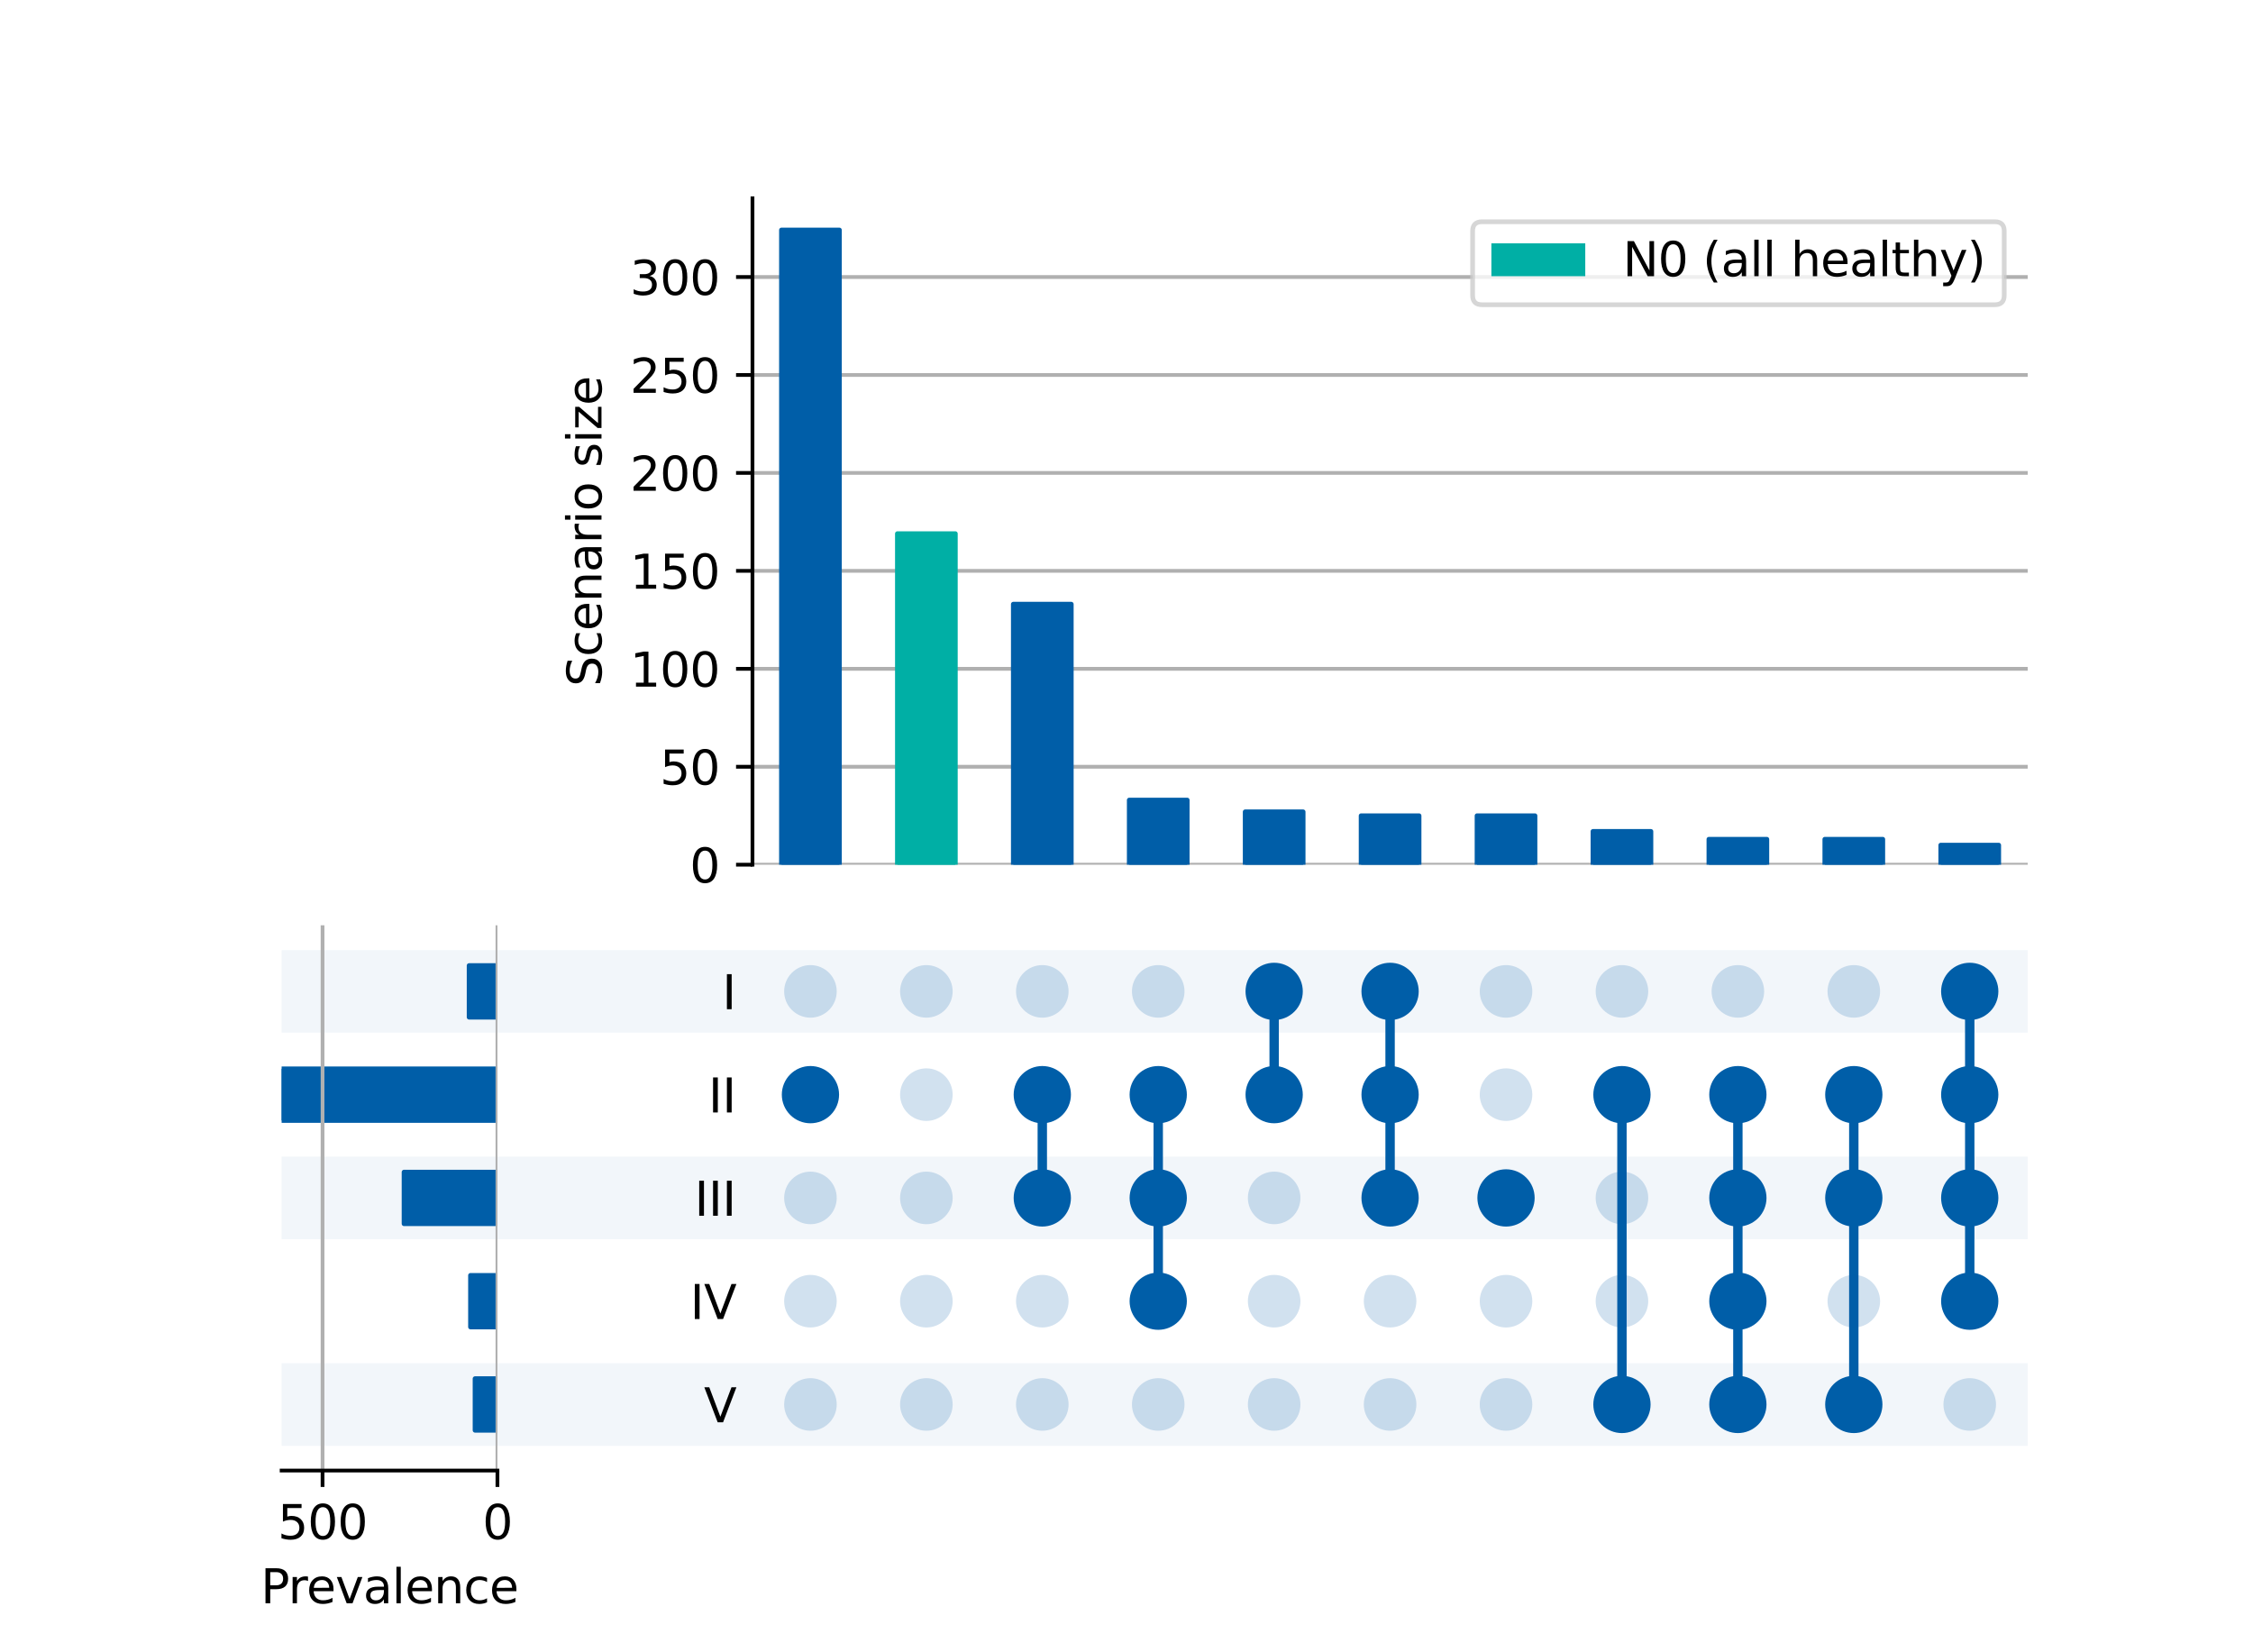 <?xml version="1.0" encoding="utf-8" standalone="no"?>
<!DOCTYPE svg PUBLIC "-//W3C//DTD SVG 1.1//EN"
  "http://www.w3.org/Graphics/SVG/1.1/DTD/svg11.dtd">
<svg xmlns:xlink="http://www.w3.org/1999/xlink" width="480pt" height="352pt" viewBox="0 0 480 352" xmlns="http://www.w3.org/2000/svg" version="1.1">
 <defs>
  <style type="text/css">*{stroke-linejoin: round; stroke-linecap: butt}</style>
 </defs>
 <g id="figure_1">
  <g id="patch_1">
   <path d="M 0 352 
L 480 352 
L 480 0 
L 0 0 
z
" style="fill: #ffffff"/>
  </g>
  <g id="axes_1">
   <g id="patch_2">
    <path d="M 60 308 
L 432 308 
L 432 290.4 
L 60 290.4 
z
" clip-path="url(#pc994a46231)" style="fill: #005ea8; fill-opacity: 0.051"/>
   </g>
   <g id="patch_3">
    <path d="M 60 286 
L 432 286 
L 432 268.4 
L 60 268.4 
L 60 286 
z
" clip-path="url(#pc994a46231)" style="fill: none"/>
   </g>
   <g id="patch_4">
    <path d="M 60 264 
L 432 264 
L 432 246.4 
L 60 246.4 
z
" clip-path="url(#pc994a46231)" style="fill: #005ea8; fill-opacity: 0.051"/>
   </g>
   <g id="patch_5">
    <path d="M 60 242 
L 432 242 
L 432 224.4 
L 60 224.4 
L 60 242 
z
" clip-path="url(#pc994a46231)" style="fill: none"/>
   </g>
   <g id="patch_6">
    <path d="M 60 220 
L 432 220 
L 432 202.4 
L 60 202.4 
z
" clip-path="url(#pc994a46231)" style="fill: #005ea8; fill-opacity: 0.051"/>
   </g>
   <g id="matplotlib.axis_1"/>
   <g id="matplotlib.axis_2">
    <g id="ytick_1"/>
    <g id="ytick_2"/>
    <g id="ytick_3"/>
    <g id="ytick_4"/>
    <g id="ytick_5"/>
   </g>
  </g>
  <g id="axes_2">
   <g id="matplotlib.axis_3">
    <g id="ytick_6">
     <g id="line2d_1"/>
     <g id="text_1">
      <!-- V -->
      <g transform="translate(149.974 302.999) scale(0.1 -0.1)">
       <defs>
        <path id="DejaVuSans-56" d="M 1831 0 
L 50 4666 
L 709 4666 
L 2188 738 
L 3669 4666 
L 4325 4666 
L 2547 0 
L 1831 0 
z
" transform="scale(0.016)"/>
       </defs>
       <use xlink:href="#DejaVuSans-56"/>
      </g>
     </g>
    </g>
    <g id="ytick_7">
     <g id="line2d_2"/>
     <g id="text_2">
      <!-- IV -->
      <g transform="translate(147.024 280.999) scale(0.1 -0.1)">
       <defs>
        <path id="DejaVuSans-49" d="M 628 4666 
L 1259 4666 
L 1259 0 
L 628 0 
L 628 4666 
z
" transform="scale(0.016)"/>
       </defs>
       <use xlink:href="#DejaVuSans-49"/>
       <use xlink:href="#DejaVuSans-56" x="29.492"/>
      </g>
     </g>
    </g>
    <g id="ytick_8">
     <g id="line2d_3"/>
     <g id="text_3">
      <!-- III -->
      <g transform="translate(147.965 258.999) scale(0.1 -0.1)">
       <use xlink:href="#DejaVuSans-49"/>
       <use xlink:href="#DejaVuSans-49" x="29.492"/>
       <use xlink:href="#DejaVuSans-49" x="58.984"/>
      </g>
     </g>
    </g>
    <g id="ytick_9">
     <g id="line2d_4"/>
     <g id="text_4">
      <!-- II -->
      <g transform="translate(150.915 236.999) scale(0.1 -0.1)">
       <use xlink:href="#DejaVuSans-49"/>
       <use xlink:href="#DejaVuSans-49" x="29.492"/>
      </g>
     </g>
    </g>
    <g id="ytick_10">
     <g id="line2d_5"/>
     <g id="text_5">
      <!-- I -->
      <g transform="translate(153.865 214.999) scale(0.1 -0.1)">
       <use xlink:href="#DejaVuSans-49"/>
      </g>
     </g>
    </g>
   </g>
   <g id="LineCollection_1">
    <path d="M 172.664 233.2 
L 172.664 233.2 
" clip-path="url(#p81025af4d0)" style="fill: none; stroke: #005ea8; stroke-width: 2"/>
    <path d="M 222.061 255.2 
L 222.061 233.2 
" clip-path="url(#p81025af4d0)" style="fill: none; stroke: #005ea8; stroke-width: 2"/>
    <path d="M 246.76 277.2 
L 246.76 233.2 
" clip-path="url(#p81025af4d0)" style="fill: none; stroke: #005ea8; stroke-width: 2"/>
    <path d="M 271.459 233.2 
L 271.459 211.2 
" clip-path="url(#p81025af4d0)" style="fill: none; stroke: #005ea8; stroke-width: 2"/>
    <path d="M 296.157 255.2 
L 296.157 211.2 
" clip-path="url(#p81025af4d0)" style="fill: none; stroke: #005ea8; stroke-width: 2"/>
    <path d="M 320.856 255.2 
L 320.856 255.2 
" clip-path="url(#p81025af4d0)" style="fill: none; stroke: #005ea8; stroke-width: 2"/>
    <path d="M 345.555 299.2 
L 345.555 233.2 
" clip-path="url(#p81025af4d0)" style="fill: none; stroke: #005ea8; stroke-width: 2"/>
    <path d="M 370.253 299.2 
L 370.253 233.2 
" clip-path="url(#p81025af4d0)" style="fill: none; stroke: #005ea8; stroke-width: 2"/>
    <path d="M 394.952 299.2 
L 394.952 233.2 
" clip-path="url(#p81025af4d0)" style="fill: none; stroke: #005ea8; stroke-width: 2"/>
    <path d="M 419.651 277.2 
L 419.651 211.2 
" clip-path="url(#p81025af4d0)" style="fill: none; stroke: #005ea8; stroke-width: 2"/>
   </g>
   <g id="PathCollection_1">
    <defs>
     <path id="C0_0_f7817d7336" d="M 0 5.6 
C 1.485 5.6 2.91 5.01 3.96 3.96 
C 5.01 2.91 5.6 1.485 5.6 -0 
C 5.6 -1.485 5.01 -2.91 3.96 -3.96 
C 2.91 -5.01 1.485 -5.6 0 -5.6 
C -1.485 -5.6 -2.91 -5.01 -3.96 -3.96 
C -5.01 -2.91 -5.6 -1.485 -5.6 0 
C -5.6 1.485 -5.01 2.91 -3.96 3.96 
C -2.91 5.01 -1.485 5.6 0 5.6 
z
"/>
    </defs>
    <g clip-path="url(#p81025af4d0)">
     <use xlink:href="#C0_0_f7817d7336" x="172.664" y="299.2" style="fill: #005ea8; fill-opacity: 0.18"/>
    </g>
    <g clip-path="url(#p81025af4d0)">
     <use xlink:href="#C0_0_f7817d7336" x="172.664" y="277.2" style="fill: #005ea8; fill-opacity: 0.18"/>
    </g>
    <g clip-path="url(#p81025af4d0)">
     <use xlink:href="#C0_0_f7817d7336" x="172.664" y="255.2" style="fill: #005ea8; fill-opacity: 0.18"/>
    </g>
    <g clip-path="url(#p81025af4d0)">
     <use xlink:href="#C0_0_f7817d7336" x="172.664" y="233.2" style="fill: #005ea8; stroke: #005ea8"/>
    </g>
    <g clip-path="url(#p81025af4d0)">
     <use xlink:href="#C0_0_f7817d7336" x="172.664" y="211.2" style="fill: #005ea8; fill-opacity: 0.18"/>
    </g>
    <g clip-path="url(#p81025af4d0)">
     <use xlink:href="#C0_0_f7817d7336" x="197.363" y="299.2" style="fill: #005ea8; fill-opacity: 0.18"/>
    </g>
    <g clip-path="url(#p81025af4d0)">
     <use xlink:href="#C0_0_f7817d7336" x="197.363" y="277.2" style="fill: #005ea8; fill-opacity: 0.18"/>
    </g>
    <g clip-path="url(#p81025af4d0)">
     <use xlink:href="#C0_0_f7817d7336" x="197.363" y="255.2" style="fill: #005ea8; fill-opacity: 0.18"/>
    </g>
    <g clip-path="url(#p81025af4d0)">
     <use xlink:href="#C0_0_f7817d7336" x="197.363" y="233.2" style="fill: #005ea8; fill-opacity: 0.18"/>
    </g>
    <g clip-path="url(#p81025af4d0)">
     <use xlink:href="#C0_0_f7817d7336" x="197.363" y="211.2" style="fill: #005ea8; fill-opacity: 0.18"/>
    </g>
    <g clip-path="url(#p81025af4d0)">
     <use xlink:href="#C0_0_f7817d7336" x="222.061" y="299.2" style="fill: #005ea8; fill-opacity: 0.18"/>
    </g>
    <g clip-path="url(#p81025af4d0)">
     <use xlink:href="#C0_0_f7817d7336" x="222.061" y="277.2" style="fill: #005ea8; fill-opacity: 0.18"/>
    </g>
    <g clip-path="url(#p81025af4d0)">
     <use xlink:href="#C0_0_f7817d7336" x="222.061" y="255.2" style="fill: #005ea8; stroke: #005ea8"/>
    </g>
    <g clip-path="url(#p81025af4d0)">
     <use xlink:href="#C0_0_f7817d7336" x="222.061" y="233.2" style="fill: #005ea8; stroke: #005ea8"/>
    </g>
    <g clip-path="url(#p81025af4d0)">
     <use xlink:href="#C0_0_f7817d7336" x="222.061" y="211.2" style="fill: #005ea8; fill-opacity: 0.18"/>
    </g>
    <g clip-path="url(#p81025af4d0)">
     <use xlink:href="#C0_0_f7817d7336" x="246.76" y="299.2" style="fill: #005ea8; fill-opacity: 0.18"/>
    </g>
    <g clip-path="url(#p81025af4d0)">
     <use xlink:href="#C0_0_f7817d7336" x="246.76" y="277.2" style="fill: #005ea8; stroke: #005ea8"/>
    </g>
    <g clip-path="url(#p81025af4d0)">
     <use xlink:href="#C0_0_f7817d7336" x="246.76" y="255.2" style="fill: #005ea8; stroke: #005ea8"/>
    </g>
    <g clip-path="url(#p81025af4d0)">
     <use xlink:href="#C0_0_f7817d7336" x="246.76" y="233.2" style="fill: #005ea8; stroke: #005ea8"/>
    </g>
    <g clip-path="url(#p81025af4d0)">
     <use xlink:href="#C0_0_f7817d7336" x="246.76" y="211.2" style="fill: #005ea8; fill-opacity: 0.18"/>
    </g>
    <g clip-path="url(#p81025af4d0)">
     <use xlink:href="#C0_0_f7817d7336" x="271.459" y="299.2" style="fill: #005ea8; fill-opacity: 0.18"/>
    </g>
    <g clip-path="url(#p81025af4d0)">
     <use xlink:href="#C0_0_f7817d7336" x="271.459" y="277.2" style="fill: #005ea8; fill-opacity: 0.18"/>
    </g>
    <g clip-path="url(#p81025af4d0)">
     <use xlink:href="#C0_0_f7817d7336" x="271.459" y="255.2" style="fill: #005ea8; fill-opacity: 0.18"/>
    </g>
    <g clip-path="url(#p81025af4d0)">
     <use xlink:href="#C0_0_f7817d7336" x="271.459" y="233.2" style="fill: #005ea8; stroke: #005ea8"/>
    </g>
    <g clip-path="url(#p81025af4d0)">
     <use xlink:href="#C0_0_f7817d7336" x="271.459" y="211.2" style="fill: #005ea8; stroke: #005ea8"/>
    </g>
    <g clip-path="url(#p81025af4d0)">
     <use xlink:href="#C0_0_f7817d7336" x="296.157" y="299.2" style="fill: #005ea8; fill-opacity: 0.18"/>
    </g>
    <g clip-path="url(#p81025af4d0)">
     <use xlink:href="#C0_0_f7817d7336" x="296.157" y="277.2" style="fill: #005ea8; fill-opacity: 0.18"/>
    </g>
    <g clip-path="url(#p81025af4d0)">
     <use xlink:href="#C0_0_f7817d7336" x="296.157" y="255.2" style="fill: #005ea8; stroke: #005ea8"/>
    </g>
    <g clip-path="url(#p81025af4d0)">
     <use xlink:href="#C0_0_f7817d7336" x="296.157" y="233.2" style="fill: #005ea8; stroke: #005ea8"/>
    </g>
    <g clip-path="url(#p81025af4d0)">
     <use xlink:href="#C0_0_f7817d7336" x="296.157" y="211.2" style="fill: #005ea8; stroke: #005ea8"/>
    </g>
    <g clip-path="url(#p81025af4d0)">
     <use xlink:href="#C0_0_f7817d7336" x="320.856" y="299.2" style="fill: #005ea8; fill-opacity: 0.18"/>
    </g>
    <g clip-path="url(#p81025af4d0)">
     <use xlink:href="#C0_0_f7817d7336" x="320.856" y="277.2" style="fill: #005ea8; fill-opacity: 0.18"/>
    </g>
    <g clip-path="url(#p81025af4d0)">
     <use xlink:href="#C0_0_f7817d7336" x="320.856" y="255.2" style="fill: #005ea8; stroke: #005ea8"/>
    </g>
    <g clip-path="url(#p81025af4d0)">
     <use xlink:href="#C0_0_f7817d7336" x="320.856" y="233.2" style="fill: #005ea8; fill-opacity: 0.18"/>
    </g>
    <g clip-path="url(#p81025af4d0)">
     <use xlink:href="#C0_0_f7817d7336" x="320.856" y="211.2" style="fill: #005ea8; fill-opacity: 0.18"/>
    </g>
    <g clip-path="url(#p81025af4d0)">
     <use xlink:href="#C0_0_f7817d7336" x="345.555" y="299.2" style="fill: #005ea8; stroke: #005ea8"/>
    </g>
    <g clip-path="url(#p81025af4d0)">
     <use xlink:href="#C0_0_f7817d7336" x="345.555" y="277.2" style="fill: #005ea8; fill-opacity: 0.18"/>
    </g>
    <g clip-path="url(#p81025af4d0)">
     <use xlink:href="#C0_0_f7817d7336" x="345.555" y="255.2" style="fill: #005ea8; fill-opacity: 0.18"/>
    </g>
    <g clip-path="url(#p81025af4d0)">
     <use xlink:href="#C0_0_f7817d7336" x="345.555" y="233.2" style="fill: #005ea8; stroke: #005ea8"/>
    </g>
    <g clip-path="url(#p81025af4d0)">
     <use xlink:href="#C0_0_f7817d7336" x="345.555" y="211.2" style="fill: #005ea8; fill-opacity: 0.18"/>
    </g>
    <g clip-path="url(#p81025af4d0)">
     <use xlink:href="#C0_0_f7817d7336" x="370.253" y="299.2" style="fill: #005ea8; stroke: #005ea8"/>
    </g>
    <g clip-path="url(#p81025af4d0)">
     <use xlink:href="#C0_0_f7817d7336" x="370.253" y="277.2" style="fill: #005ea8; stroke: #005ea8"/>
    </g>
    <g clip-path="url(#p81025af4d0)">
     <use xlink:href="#C0_0_f7817d7336" x="370.253" y="255.2" style="fill: #005ea8; stroke: #005ea8"/>
    </g>
    <g clip-path="url(#p81025af4d0)">
     <use xlink:href="#C0_0_f7817d7336" x="370.253" y="233.2" style="fill: #005ea8; stroke: #005ea8"/>
    </g>
    <g clip-path="url(#p81025af4d0)">
     <use xlink:href="#C0_0_f7817d7336" x="370.253" y="211.2" style="fill: #005ea8; fill-opacity: 0.18"/>
    </g>
    <g clip-path="url(#p81025af4d0)">
     <use xlink:href="#C0_0_f7817d7336" x="394.952" y="299.2" style="fill: #005ea8; stroke: #005ea8"/>
    </g>
    <g clip-path="url(#p81025af4d0)">
     <use xlink:href="#C0_0_f7817d7336" x="394.952" y="277.2" style="fill: #005ea8; fill-opacity: 0.18"/>
    </g>
    <g clip-path="url(#p81025af4d0)">
     <use xlink:href="#C0_0_f7817d7336" x="394.952" y="255.2" style="fill: #005ea8; stroke: #005ea8"/>
    </g>
    <g clip-path="url(#p81025af4d0)">
     <use xlink:href="#C0_0_f7817d7336" x="394.952" y="233.2" style="fill: #005ea8; stroke: #005ea8"/>
    </g>
    <g clip-path="url(#p81025af4d0)">
     <use xlink:href="#C0_0_f7817d7336" x="394.952" y="211.2" style="fill: #005ea8; fill-opacity: 0.18"/>
    </g>
    <g clip-path="url(#p81025af4d0)">
     <use xlink:href="#C0_0_f7817d7336" x="419.651" y="299.2" style="fill: #005ea8; fill-opacity: 0.18"/>
    </g>
    <g clip-path="url(#p81025af4d0)">
     <use xlink:href="#C0_0_f7817d7336" x="419.651" y="277.2" style="fill: #005ea8; stroke: #005ea8"/>
    </g>
    <g clip-path="url(#p81025af4d0)">
     <use xlink:href="#C0_0_f7817d7336" x="419.651" y="255.2" style="fill: #005ea8; stroke: #005ea8"/>
    </g>
    <g clip-path="url(#p81025af4d0)">
     <use xlink:href="#C0_0_f7817d7336" x="419.651" y="233.2" style="fill: #005ea8; stroke: #005ea8"/>
    </g>
    <g clip-path="url(#p81025af4d0)">
     <use xlink:href="#C0_0_f7817d7336" x="419.651" y="211.2" style="fill: #005ea8; stroke: #005ea8"/>
    </g>
   </g>
  </g>
  <g id="axes_3">
   <g id="patch_7">
    <path d="M 105.978 304.7 
L 101.208 304.7 
L 101.208 293.7 
L 105.978 293.7 
z
" clip-path="url(#p72afe2e59a)" style="fill: #005ea8; stroke: #005ea8; stroke-linejoin: miter"/>
   </g>
   <g id="patch_8">
    <path d="M 105.978 282.7 
L 100.24 282.7 
L 100.24 271.7 
L 105.978 271.7 
z
" clip-path="url(#p72afe2e59a)" style="fill: #005ea8; stroke: #005ea8; stroke-linejoin: miter"/>
   </g>
   <g id="patch_9">
    <path d="M 105.978 260.7 
L 86.081 260.7 
L 86.081 249.7 
L 105.978 249.7 
z
" clip-path="url(#p72afe2e59a)" style="fill: #005ea8; stroke: #005ea8; stroke-linejoin: miter"/>
   </g>
   <g id="patch_10">
    <path d="M 105.978 238.7 
L 60 238.7 
L 60 227.7 
L 105.978 227.7 
z
" clip-path="url(#p72afe2e59a)" style="fill: #005ea8; stroke: #005ea8; stroke-linejoin: miter"/>
   </g>
   <g id="patch_11">
    <path d="M 105.978 216.7 
L 99.942 216.7 
L 99.942 205.7 
L 105.978 205.7 
z
" clip-path="url(#p72afe2e59a)" style="fill: #005ea8; stroke: #005ea8; stroke-linejoin: miter"/>
   </g>
   <g id="matplotlib.axis_4">
    <g id="xtick_1">
     <g id="line2d_6">
      <path d="M 105.978 313.28 
L 105.978 197.12 
" clip-path="url(#p72afe2e59a)" style="fill: none; stroke: #b0b0b0; stroke-width: 0.8; stroke-linecap: square"/>
     </g>
     <g id="line2d_7">
      <defs>
       <path id="m032da8da81" d="M 0 0 
L 0 3.5 
" style="stroke: #000000; stroke-width: 0.8"/>
      </defs>
      <g>
       <use xlink:href="#m032da8da81" x="105.978" y="313.28" style="stroke: #000000; stroke-width: 0.8"/>
      </g>
     </g>
     <g id="text_6">
      <!-- 0 -->
      <g transform="translate(102.796 327.878) scale(0.1 -0.1)">
       <defs>
        <path id="DejaVuSans-30" d="M 2034 4250 
Q 1547 4250 1301 3770 
Q 1056 3291 1056 2328 
Q 1056 1369 1301 889 
Q 1547 409 2034 409 
Q 2525 409 2770 889 
Q 3016 1369 3016 2328 
Q 3016 3291 2770 3770 
Q 2525 4250 2034 4250 
z
M 2034 4750 
Q 2819 4750 3233 4129 
Q 3647 3509 3647 2328 
Q 3647 1150 3233 529 
Q 2819 -91 2034 -91 
Q 1250 -91 836 529 
Q 422 1150 422 2328 
Q 422 3509 836 4129 
Q 1250 4750 2034 4750 
z
" transform="scale(0.016)"/>
       </defs>
       <use xlink:href="#DejaVuSans-30"/>
      </g>
     </g>
    </g>
    <g id="xtick_2">
     <g id="line2d_8">
      <path d="M 68.719 313.28 
L 68.719 197.12 
" clip-path="url(#p72afe2e59a)" style="fill: none; stroke: #b0b0b0; stroke-width: 0.8; stroke-linecap: square"/>
     </g>
     <g id="line2d_9">
      <g>
       <use xlink:href="#m032da8da81" x="68.719" y="313.28" style="stroke: #000000; stroke-width: 0.8"/>
      </g>
     </g>
     <g id="text_7">
      <!-- 500 -->
      <g transform="translate(59.175 327.878) scale(0.1 -0.1)">
       <defs>
        <path id="DejaVuSans-35" d="M 691 4666 
L 3169 4666 
L 3169 4134 
L 1269 4134 
L 1269 2991 
Q 1406 3038 1543 3061 
Q 1681 3084 1819 3084 
Q 2600 3084 3056 2656 
Q 3513 2228 3513 1497 
Q 3513 744 3044 326 
Q 2575 -91 1722 -91 
Q 1428 -91 1123 -41 
Q 819 9 494 109 
L 494 744 
Q 775 591 1075 516 
Q 1375 441 1709 441 
Q 2250 441 2565 725 
Q 2881 1009 2881 1497 
Q 2881 1984 2565 2268 
Q 2250 2553 1709 2553 
Q 1456 2553 1204 2497 
Q 953 2441 691 2322 
L 691 4666 
z
" transform="scale(0.016)"/>
       </defs>
       <use xlink:href="#DejaVuSans-35"/>
       <use xlink:href="#DejaVuSans-30" x="63.623"/>
       <use xlink:href="#DejaVuSans-30" x="127.246"/>
      </g>
     </g>
    </g>
    <g id="text_8">
     <!-- Prevalence -->
     <g transform="translate(55.558 341.557) scale(0.1 -0.1)">
      <defs>
       <path id="DejaVuSans-50" d="M 1259 4147 
L 1259 2394 
L 2053 2394 
Q 2494 2394 2734 2622 
Q 2975 2850 2975 3272 
Q 2975 3691 2734 3919 
Q 2494 4147 2053 4147 
L 1259 4147 
z
M 628 4666 
L 2053 4666 
Q 2838 4666 3239 4311 
Q 3641 3956 3641 3272 
Q 3641 2581 3239 2228 
Q 2838 1875 2053 1875 
L 1259 1875 
L 1259 0 
L 628 0 
L 628 4666 
z
" transform="scale(0.016)"/>
       <path id="DejaVuSans-72" d="M 2631 2963 
Q 2534 3019 2420 3045 
Q 2306 3072 2169 3072 
Q 1681 3072 1420 2755 
Q 1159 2438 1159 1844 
L 1159 0 
L 581 0 
L 581 3500 
L 1159 3500 
L 1159 2956 
Q 1341 3275 1631 3429 
Q 1922 3584 2338 3584 
Q 2397 3584 2469 3576 
Q 2541 3569 2628 3553 
L 2631 2963 
z
" transform="scale(0.016)"/>
       <path id="DejaVuSans-65" d="M 3597 1894 
L 3597 1613 
L 953 1613 
Q 991 1019 1311 708 
Q 1631 397 2203 397 
Q 2534 397 2845 478 
Q 3156 559 3463 722 
L 3463 178 
Q 3153 47 2828 -22 
Q 2503 -91 2169 -91 
Q 1331 -91 842 396 
Q 353 884 353 1716 
Q 353 2575 817 3079 
Q 1281 3584 2069 3584 
Q 2775 3584 3186 3129 
Q 3597 2675 3597 1894 
z
M 3022 2063 
Q 3016 2534 2758 2815 
Q 2500 3097 2075 3097 
Q 1594 3097 1305 2825 
Q 1016 2553 972 2059 
L 3022 2063 
z
" transform="scale(0.016)"/>
       <path id="DejaVuSans-76" d="M 191 3500 
L 800 3500 
L 1894 563 
L 2988 3500 
L 3597 3500 
L 2284 0 
L 1503 0 
L 191 3500 
z
" transform="scale(0.016)"/>
       <path id="DejaVuSans-61" d="M 2194 1759 
Q 1497 1759 1228 1600 
Q 959 1441 959 1056 
Q 959 750 1161 570 
Q 1363 391 1709 391 
Q 2188 391 2477 730 
Q 2766 1069 2766 1631 
L 2766 1759 
L 2194 1759 
z
M 3341 1997 
L 3341 0 
L 2766 0 
L 2766 531 
Q 2569 213 2275 61 
Q 1981 -91 1556 -91 
Q 1019 -91 701 211 
Q 384 513 384 1019 
Q 384 1609 779 1909 
Q 1175 2209 1959 2209 
L 2766 2209 
L 2766 2266 
Q 2766 2663 2505 2880 
Q 2244 3097 1772 3097 
Q 1472 3097 1187 3025 
Q 903 2953 641 2809 
L 641 3341 
Q 956 3463 1253 3523 
Q 1550 3584 1831 3584 
Q 2591 3584 2966 3190 
Q 3341 2797 3341 1997 
z
" transform="scale(0.016)"/>
       <path id="DejaVuSans-6c" d="M 603 4863 
L 1178 4863 
L 1178 0 
L 603 0 
L 603 4863 
z
" transform="scale(0.016)"/>
       <path id="DejaVuSans-6e" d="M 3513 2113 
L 3513 0 
L 2938 0 
L 2938 2094 
Q 2938 2591 2744 2837 
Q 2550 3084 2163 3084 
Q 1697 3084 1428 2787 
Q 1159 2491 1159 1978 
L 1159 0 
L 581 0 
L 581 3500 
L 1159 3500 
L 1159 2956 
Q 1366 3272 1645 3428 
Q 1925 3584 2291 3584 
Q 2894 3584 3203 3211 
Q 3513 2838 3513 2113 
z
" transform="scale(0.016)"/>
       <path id="DejaVuSans-63" d="M 3122 3366 
L 3122 2828 
Q 2878 2963 2633 3030 
Q 2388 3097 2138 3097 
Q 1578 3097 1268 2742 
Q 959 2388 959 1747 
Q 959 1106 1268 751 
Q 1578 397 2138 397 
Q 2388 397 2633 464 
Q 2878 531 3122 666 
L 3122 134 
Q 2881 22 2623 -34 
Q 2366 -91 2075 -91 
Q 1284 -91 818 406 
Q 353 903 353 1747 
Q 353 2603 823 3093 
Q 1294 3584 2113 3584 
Q 2378 3584 2631 3529 
Q 2884 3475 3122 3366 
z
" transform="scale(0.016)"/>
      </defs>
      <use xlink:href="#DejaVuSans-50"/>
      <use xlink:href="#DejaVuSans-72" x="58.553"/>
      <use xlink:href="#DejaVuSans-65" x="97.416"/>
      <use xlink:href="#DejaVuSans-76" x="158.939"/>
      <use xlink:href="#DejaVuSans-61" x="218.119"/>
      <use xlink:href="#DejaVuSans-6c" x="279.398"/>
      <use xlink:href="#DejaVuSans-65" x="307.182"/>
      <use xlink:href="#DejaVuSans-6e" x="368.705"/>
      <use xlink:href="#DejaVuSans-63" x="432.084"/>
      <use xlink:href="#DejaVuSans-65" x="487.064"/>
     </g>
    </g>
   </g>
   <g id="patch_12">
    <path d="M 60 313.28 
L 105.978 313.28 
" style="fill: none; stroke: #000000; stroke-width: 0.8; stroke-linejoin: miter; stroke-linecap: square"/>
   </g>
  </g>
  <g id="axes_4">
   <g id="patch_13">
    <path d="M 160.315 184.213 
L 432 184.213 
L 432 42.24 
L 160.315 42.24 
z
" style="fill: #ffffff"/>
   </g>
   <g id="matplotlib.axis_5">
    <g id="ytick_11">
     <g id="line2d_10">
      <path d="M 160.315 184.213 
L 432 184.213 
" clip-path="url(#p2745ea3444)" style="fill: none; stroke: #b0b0b0; stroke-width: 0.8; stroke-linecap: square"/>
     </g>
     <g id="line2d_11">
      <defs>
       <path id="mfad15275f7" d="M 0 0 
L -3.5 0 
" style="stroke: #000000; stroke-width: 0.8"/>
      </defs>
      <g>
       <use xlink:href="#mfad15275f7" x="160.315" y="184.213" style="stroke: #000000; stroke-width: 0.8"/>
      </g>
     </g>
     <g id="text_9">
      <!-- 0 -->
      <g transform="translate(146.952 188.013) scale(0.1 -0.1)">
       <use xlink:href="#DejaVuSans-30"/>
      </g>
     </g>
    </g>
    <g id="ytick_12">
     <g id="line2d_12">
      <path d="M 160.315 163.347 
L 432 163.347 
" clip-path="url(#p2745ea3444)" style="fill: none; stroke: #b0b0b0; stroke-width: 0.8; stroke-linecap: square"/>
     </g>
     <g id="line2d_13">
      <g>
       <use xlink:href="#mfad15275f7" x="160.315" y="163.347" style="stroke: #000000; stroke-width: 0.8"/>
      </g>
     </g>
     <g id="text_10">
      <!-- 50 -->
      <g transform="translate(140.59 167.146) scale(0.1 -0.1)">
       <use xlink:href="#DejaVuSans-35"/>
       <use xlink:href="#DejaVuSans-30" x="63.623"/>
      </g>
     </g>
    </g>
    <g id="ytick_13">
     <g id="line2d_14">
      <path d="M 160.315 142.481 
L 432 142.481 
" clip-path="url(#p2745ea3444)" style="fill: none; stroke: #b0b0b0; stroke-width: 0.8; stroke-linecap: square"/>
     </g>
     <g id="line2d_15">
      <g>
       <use xlink:href="#mfad15275f7" x="160.315" y="142.481" style="stroke: #000000; stroke-width: 0.8"/>
      </g>
     </g>
     <g id="text_11">
      <!-- 100 -->
      <g transform="translate(134.227 146.28) scale(0.1 -0.1)">
       <defs>
        <path id="DejaVuSans-31" d="M 794 531 
L 1825 531 
L 1825 4091 
L 703 3866 
L 703 4441 
L 1819 4666 
L 2450 4666 
L 2450 531 
L 3481 531 
L 3481 0 
L 794 0 
L 794 531 
z
" transform="scale(0.016)"/>
       </defs>
       <use xlink:href="#DejaVuSans-31"/>
       <use xlink:href="#DejaVuSans-30" x="63.623"/>
       <use xlink:href="#DejaVuSans-30" x="127.246"/>
      </g>
     </g>
    </g>
    <g id="ytick_14">
     <g id="line2d_16">
      <path d="M 160.315 121.615 
L 432 121.615 
" clip-path="url(#p2745ea3444)" style="fill: none; stroke: #b0b0b0; stroke-width: 0.8; stroke-linecap: square"/>
     </g>
     <g id="line2d_17">
      <g>
       <use xlink:href="#mfad15275f7" x="160.315" y="121.615" style="stroke: #000000; stroke-width: 0.8"/>
      </g>
     </g>
     <g id="text_12">
      <!-- 150 -->
      <g transform="translate(134.227 125.414) scale(0.1 -0.1)">
       <use xlink:href="#DejaVuSans-31"/>
       <use xlink:href="#DejaVuSans-35" x="63.623"/>
       <use xlink:href="#DejaVuSans-30" x="127.246"/>
      </g>
     </g>
    </g>
    <g id="ytick_15">
     <g id="line2d_18">
      <path d="M 160.315 100.749 
L 432 100.749 
" clip-path="url(#p2745ea3444)" style="fill: none; stroke: #b0b0b0; stroke-width: 0.8; stroke-linecap: square"/>
     </g>
     <g id="line2d_19">
      <g>
       <use xlink:href="#mfad15275f7" x="160.315" y="100.749" style="stroke: #000000; stroke-width: 0.8"/>
      </g>
     </g>
     <g id="text_13">
      <!-- 200 -->
      <g transform="translate(134.227 104.548) scale(0.1 -0.1)">
       <defs>
        <path id="DejaVuSans-32" d="M 1228 531 
L 3431 531 
L 3431 0 
L 469 0 
L 469 531 
Q 828 903 1448 1529 
Q 2069 2156 2228 2338 
Q 2531 2678 2651 2914 
Q 2772 3150 2772 3378 
Q 2772 3750 2511 3984 
Q 2250 4219 1831 4219 
Q 1534 4219 1204 4116 
Q 875 4013 500 3803 
L 500 4441 
Q 881 4594 1212 4672 
Q 1544 4750 1819 4750 
Q 2544 4750 2975 4387 
Q 3406 4025 3406 3419 
Q 3406 3131 3298 2873 
Q 3191 2616 2906 2266 
Q 2828 2175 2409 1742 
Q 1991 1309 1228 531 
z
" transform="scale(0.016)"/>
       </defs>
       <use xlink:href="#DejaVuSans-32"/>
       <use xlink:href="#DejaVuSans-30" x="63.623"/>
       <use xlink:href="#DejaVuSans-30" x="127.246"/>
      </g>
     </g>
    </g>
    <g id="ytick_16">
     <g id="line2d_20">
      <path d="M 160.315 79.883 
L 432 79.883 
" clip-path="url(#p2745ea3444)" style="fill: none; stroke: #b0b0b0; stroke-width: 0.8; stroke-linecap: square"/>
     </g>
     <g id="line2d_21">
      <g>
       <use xlink:href="#mfad15275f7" x="160.315" y="79.883" style="stroke: #000000; stroke-width: 0.8"/>
      </g>
     </g>
     <g id="text_14">
      <!-- 250 -->
      <g transform="translate(134.227 83.682) scale(0.1 -0.1)">
       <use xlink:href="#DejaVuSans-32"/>
       <use xlink:href="#DejaVuSans-35" x="63.623"/>
       <use xlink:href="#DejaVuSans-30" x="127.246"/>
      </g>
     </g>
    </g>
    <g id="ytick_17">
     <g id="line2d_22">
      <path d="M 160.315 59.016 
L 432 59.016 
" clip-path="url(#p2745ea3444)" style="fill: none; stroke: #b0b0b0; stroke-width: 0.8; stroke-linecap: square"/>
     </g>
     <g id="line2d_23">
      <g>
       <use xlink:href="#mfad15275f7" x="160.315" y="59.016" style="stroke: #000000; stroke-width: 0.8"/>
      </g>
     </g>
     <g id="text_15">
      <!-- 300 -->
      <g transform="translate(134.227 62.816) scale(0.1 -0.1)">
       <defs>
        <path id="DejaVuSans-33" d="M 2597 2516 
Q 3050 2419 3304 2112 
Q 3559 1806 3559 1356 
Q 3559 666 3084 287 
Q 2609 -91 1734 -91 
Q 1441 -91 1130 -33 
Q 819 25 488 141 
L 488 750 
Q 750 597 1062 519 
Q 1375 441 1716 441 
Q 2309 441 2620 675 
Q 2931 909 2931 1356 
Q 2931 1769 2642 2001 
Q 2353 2234 1838 2234 
L 1294 2234 
L 1294 2753 
L 1863 2753 
Q 2328 2753 2575 2939 
Q 2822 3125 2822 3475 
Q 2822 3834 2567 4026 
Q 2313 4219 1838 4219 
Q 1578 4219 1281 4162 
Q 984 4106 628 3988 
L 628 4550 
Q 988 4650 1302 4700 
Q 1616 4750 1894 4750 
Q 2613 4750 3031 4423 
Q 3450 4097 3450 3541 
Q 3450 3153 3228 2886 
Q 3006 2619 2597 2516 
z
" transform="scale(0.016)"/>
       </defs>
       <use xlink:href="#DejaVuSans-33"/>
       <use xlink:href="#DejaVuSans-30" x="63.623"/>
       <use xlink:href="#DejaVuSans-30" x="127.246"/>
      </g>
     </g>
    </g>
    <g id="text_16">
     <!-- Scenario size -->
     <g transform="translate(128.147 146.247) rotate(-90) scale(0.1 -0.1)">
      <defs>
       <path id="DejaVuSans-53" d="M 3425 4513 
L 3425 3897 
Q 3066 4069 2747 4153 
Q 2428 4238 2131 4238 
Q 1616 4238 1336 4038 
Q 1056 3838 1056 3469 
Q 1056 3159 1242 3001 
Q 1428 2844 1947 2747 
L 2328 2669 
Q 3034 2534 3370 2195 
Q 3706 1856 3706 1288 
Q 3706 609 3251 259 
Q 2797 -91 1919 -91 
Q 1588 -91 1214 -16 
Q 841 59 441 206 
L 441 856 
Q 825 641 1194 531 
Q 1563 422 1919 422 
Q 2459 422 2753 634 
Q 3047 847 3047 1241 
Q 3047 1584 2836 1778 
Q 2625 1972 2144 2069 
L 1759 2144 
Q 1053 2284 737 2584 
Q 422 2884 422 3419 
Q 422 4038 858 4394 
Q 1294 4750 2059 4750 
Q 2388 4750 2728 4690 
Q 3069 4631 3425 4513 
z
" transform="scale(0.016)"/>
       <path id="DejaVuSans-69" d="M 603 3500 
L 1178 3500 
L 1178 0 
L 603 0 
L 603 3500 
z
M 603 4863 
L 1178 4863 
L 1178 4134 
L 603 4134 
L 603 4863 
z
" transform="scale(0.016)"/>
       <path id="DejaVuSans-6f" d="M 1959 3097 
Q 1497 3097 1228 2736 
Q 959 2375 959 1747 
Q 959 1119 1226 758 
Q 1494 397 1959 397 
Q 2419 397 2687 759 
Q 2956 1122 2956 1747 
Q 2956 2369 2687 2733 
Q 2419 3097 1959 3097 
z
M 1959 3584 
Q 2709 3584 3137 3096 
Q 3566 2609 3566 1747 
Q 3566 888 3137 398 
Q 2709 -91 1959 -91 
Q 1206 -91 779 398 
Q 353 888 353 1747 
Q 353 2609 779 3096 
Q 1206 3584 1959 3584 
z
" transform="scale(0.016)"/>
       <path id="DejaVuSans-20" transform="scale(0.016)"/>
       <path id="DejaVuSans-73" d="M 2834 3397 
L 2834 2853 
Q 2591 2978 2328 3040 
Q 2066 3103 1784 3103 
Q 1356 3103 1142 2972 
Q 928 2841 928 2578 
Q 928 2378 1081 2264 
Q 1234 2150 1697 2047 
L 1894 2003 
Q 2506 1872 2764 1633 
Q 3022 1394 3022 966 
Q 3022 478 2636 193 
Q 2250 -91 1575 -91 
Q 1294 -91 989 -36 
Q 684 19 347 128 
L 347 722 
Q 666 556 975 473 
Q 1284 391 1588 391 
Q 1994 391 2212 530 
Q 2431 669 2431 922 
Q 2431 1156 2273 1281 
Q 2116 1406 1581 1522 
L 1381 1569 
Q 847 1681 609 1914 
Q 372 2147 372 2553 
Q 372 3047 722 3315 
Q 1072 3584 1716 3584 
Q 2034 3584 2315 3537 
Q 2597 3491 2834 3397 
z
" transform="scale(0.016)"/>
       <path id="DejaVuSans-7a" d="M 353 3500 
L 3084 3500 
L 3084 2975 
L 922 459 
L 3084 459 
L 3084 0 
L 275 0 
L 275 525 
L 2438 3041 
L 353 3041 
L 353 3500 
z
" transform="scale(0.016)"/>
      </defs>
      <use xlink:href="#DejaVuSans-53"/>
      <use xlink:href="#DejaVuSans-63" x="63.477"/>
      <use xlink:href="#DejaVuSans-65" x="118.457"/>
      <use xlink:href="#DejaVuSans-6e" x="179.98"/>
      <use xlink:href="#DejaVuSans-61" x="243.359"/>
      <use xlink:href="#DejaVuSans-72" x="304.639"/>
      <use xlink:href="#DejaVuSans-69" x="345.752"/>
      <use xlink:href="#DejaVuSans-6f" x="373.535"/>
      <use xlink:href="#DejaVuSans-20" x="434.717"/>
      <use xlink:href="#DejaVuSans-73" x="466.504"/>
      <use xlink:href="#DejaVuSans-69" x="518.604"/>
      <use xlink:href="#DejaVuSans-7a" x="546.387"/>
      <use xlink:href="#DejaVuSans-65" x="598.877"/>
     </g>
    </g>
   </g>
   <g id="patch_14">
    <path d="M 160.315 184.213 
L 160.315 42.24 
" style="fill: none; stroke: #000000; stroke-width: 0.8; stroke-linejoin: miter; stroke-linecap: square"/>
   </g>
   <g id="legend_1">
    <g id="patch_15">
     <path d="M 315.739 64.918 
L 425 64.918 
Q 427 64.918 427 62.918 
L 427 49.24 
Q 427 47.24 425 47.24 
L 315.739 47.24 
Q 313.739 47.24 313.739 49.24 
L 313.739 62.918 
Q 313.739 64.918 315.739 64.918 
z
" style="fill: #ffffff; opacity: 0.8; stroke: #cccccc; stroke-linejoin: miter"/>
    </g>
    <g id="patch_16">
     <path d="M 317.739 58.838 
L 337.739 58.838 
L 337.739 51.838 
L 317.739 51.838 
z
" style="fill: #00afa5"/>
    </g>
    <g id="text_17">
     <!-- N0 (all healthy) -->
     <g transform="translate(345.739 58.838) scale(0.1 -0.1)">
      <defs>
       <path id="DejaVuSans-4e" d="M 628 4666 
L 1478 4666 
L 3547 763 
L 3547 4666 
L 4159 4666 
L 4159 0 
L 3309 0 
L 1241 3903 
L 1241 0 
L 628 0 
L 628 4666 
z
" transform="scale(0.016)"/>
       <path id="DejaVuSans-28" d="M 1984 4856 
Q 1566 4138 1362 3434 
Q 1159 2731 1159 2009 
Q 1159 1288 1364 580 
Q 1569 -128 1984 -844 
L 1484 -844 
Q 1016 -109 783 600 
Q 550 1309 550 2009 
Q 550 2706 781 3412 
Q 1013 4119 1484 4856 
L 1984 4856 
z
" transform="scale(0.016)"/>
       <path id="DejaVuSans-68" d="M 3513 2113 
L 3513 0 
L 2938 0 
L 2938 2094 
Q 2938 2591 2744 2837 
Q 2550 3084 2163 3084 
Q 1697 3084 1428 2787 
Q 1159 2491 1159 1978 
L 1159 0 
L 581 0 
L 581 4863 
L 1159 4863 
L 1159 2956 
Q 1366 3272 1645 3428 
Q 1925 3584 2291 3584 
Q 2894 3584 3203 3211 
Q 3513 2838 3513 2113 
z
" transform="scale(0.016)"/>
       <path id="DejaVuSans-74" d="M 1172 4494 
L 1172 3500 
L 2356 3500 
L 2356 3053 
L 1172 3053 
L 1172 1153 
Q 1172 725 1289 603 
Q 1406 481 1766 481 
L 2356 481 
L 2356 0 
L 1766 0 
Q 1100 0 847 248 
Q 594 497 594 1153 
L 594 3053 
L 172 3053 
L 172 3500 
L 594 3500 
L 594 4494 
L 1172 4494 
z
" transform="scale(0.016)"/>
       <path id="DejaVuSans-79" d="M 2059 -325 
Q 1816 -950 1584 -1140 
Q 1353 -1331 966 -1331 
L 506 -1331 
L 506 -850 
L 844 -850 
Q 1081 -850 1212 -737 
Q 1344 -625 1503 -206 
L 1606 56 
L 191 3500 
L 800 3500 
L 1894 763 
L 2988 3500 
L 3597 3500 
L 2059 -325 
z
" transform="scale(0.016)"/>
       <path id="DejaVuSans-29" d="M 513 4856 
L 1013 4856 
Q 1481 4119 1714 3412 
Q 1947 2706 1947 2009 
Q 1947 1309 1714 600 
Q 1481 -109 1013 -844 
L 513 -844 
Q 928 -128 1133 580 
Q 1338 1288 1338 2009 
Q 1338 2731 1133 3434 
Q 928 4138 513 4856 
z
" transform="scale(0.016)"/>
      </defs>
      <use xlink:href="#DejaVuSans-4e"/>
      <use xlink:href="#DejaVuSans-30" x="74.805"/>
      <use xlink:href="#DejaVuSans-20" x="138.428"/>
      <use xlink:href="#DejaVuSans-28" x="170.215"/>
      <use xlink:href="#DejaVuSans-61" x="209.229"/>
      <use xlink:href="#DejaVuSans-6c" x="270.508"/>
      <use xlink:href="#DejaVuSans-6c" x="298.291"/>
      <use xlink:href="#DejaVuSans-20" x="326.074"/>
      <use xlink:href="#DejaVuSans-68" x="357.861"/>
      <use xlink:href="#DejaVuSans-65" x="421.24"/>
      <use xlink:href="#DejaVuSans-61" x="482.764"/>
      <use xlink:href="#DejaVuSans-6c" x="544.043"/>
      <use xlink:href="#DejaVuSans-74" x="571.826"/>
      <use xlink:href="#DejaVuSans-68" x="611.035"/>
      <use xlink:href="#DejaVuSans-79" x="674.414"/>
      <use xlink:href="#DejaVuSans-29" x="733.594"/>
     </g>
    </g>
   </g>
   <g id="patch_17">
    <path d="M 166.489 184.213 
L 178.839 184.213 
L 178.839 49.001 
L 166.489 49.001 
z
" clip-path="url(#p2745ea3444)" style="fill: #005ea8; stroke: #005ea8; stroke-linejoin: miter"/>
   </g>
   <g id="patch_18">
    <path d="M 191.188 184.213 
L 203.537 184.213 
L 203.537 113.686 
L 191.188 113.686 
z
" clip-path="url(#p2745ea3444)" style="fill: #00afa5; stroke: #00afa5; stroke-linejoin: miter"/>
   </g>
   <g id="patch_19">
    <path d="M 215.887 184.213 
L 228.236 184.213 
L 228.236 128.709 
L 215.887 128.709 
z
" clip-path="url(#p2745ea3444)" style="fill: #005ea8; stroke: #005ea8; stroke-linejoin: miter"/>
   </g>
   <g id="patch_20">
    <path d="M 240.585 184.213 
L 252.935 184.213 
L 252.935 170.442 
L 240.585 170.442 
z
" clip-path="url(#p2745ea3444)" style="fill: #005ea8; stroke: #005ea8; stroke-linejoin: miter"/>
   </g>
   <g id="patch_21">
    <path d="M 265.284 184.213 
L 277.633 184.213 
L 277.633 172.946 
L 265.284 172.946 
z
" clip-path="url(#p2745ea3444)" style="fill: #005ea8; stroke: #005ea8; stroke-linejoin: miter"/>
   </g>
   <g id="patch_22">
    <path d="M 289.983 184.213 
L 302.332 184.213 
L 302.332 173.78 
L 289.983 173.78 
z
" clip-path="url(#p2745ea3444)" style="fill: #005ea8; stroke: #005ea8; stroke-linejoin: miter"/>
   </g>
   <g id="patch_23">
    <path d="M 314.681 184.213 
L 327.031 184.213 
L 327.031 173.78 
L 314.681 173.78 
z
" clip-path="url(#p2745ea3444)" style="fill: #005ea8; stroke: #005ea8; stroke-linejoin: miter"/>
   </g>
   <g id="patch_24">
    <path d="M 339.38 184.213 
L 351.729 184.213 
L 351.729 177.119 
L 339.38 177.119 
z
" clip-path="url(#p2745ea3444)" style="fill: #005ea8; stroke: #005ea8; stroke-linejoin: miter"/>
   </g>
   <g id="patch_25">
    <path d="M 364.079 184.213 
L 376.428 184.213 
L 376.428 178.788 
L 364.079 178.788 
z
" clip-path="url(#p2745ea3444)" style="fill: #005ea8; stroke: #005ea8; stroke-linejoin: miter"/>
   </g>
   <g id="patch_26">
    <path d="M 388.777 184.213 
L 401.127 184.213 
L 401.127 178.788 
L 388.777 178.788 
z
" clip-path="url(#p2745ea3444)" style="fill: #005ea8; stroke: #005ea8; stroke-linejoin: miter"/>
   </g>
   <g id="patch_27">
    <path d="M 413.476 184.213 
L 425.825 184.213 
L 425.825 180.04 
L 413.476 180.04 
z
" clip-path="url(#p2745ea3444)" style="fill: #005ea8; stroke: #005ea8; stroke-linejoin: miter"/>
   </g>
  </g>
 </g>
 <defs>
  <clipPath id="pc994a46231">
   <rect x="60" y="197.12" width="372" height="116.16"/>
  </clipPath>
  <clipPath id="p81025af4d0">
   <rect x="160.315" y="197.12" width="271.685" height="116.16"/>
  </clipPath>
  <clipPath id="p72afe2e59a">
   <rect x="60" y="197.12" width="45.978" height="116.16"/>
  </clipPath>
  <clipPath id="p2745ea3444">
   <rect x="160.315" y="42.24" width="271.685" height="141.973"/>
  </clipPath>
 </defs>
</svg>
